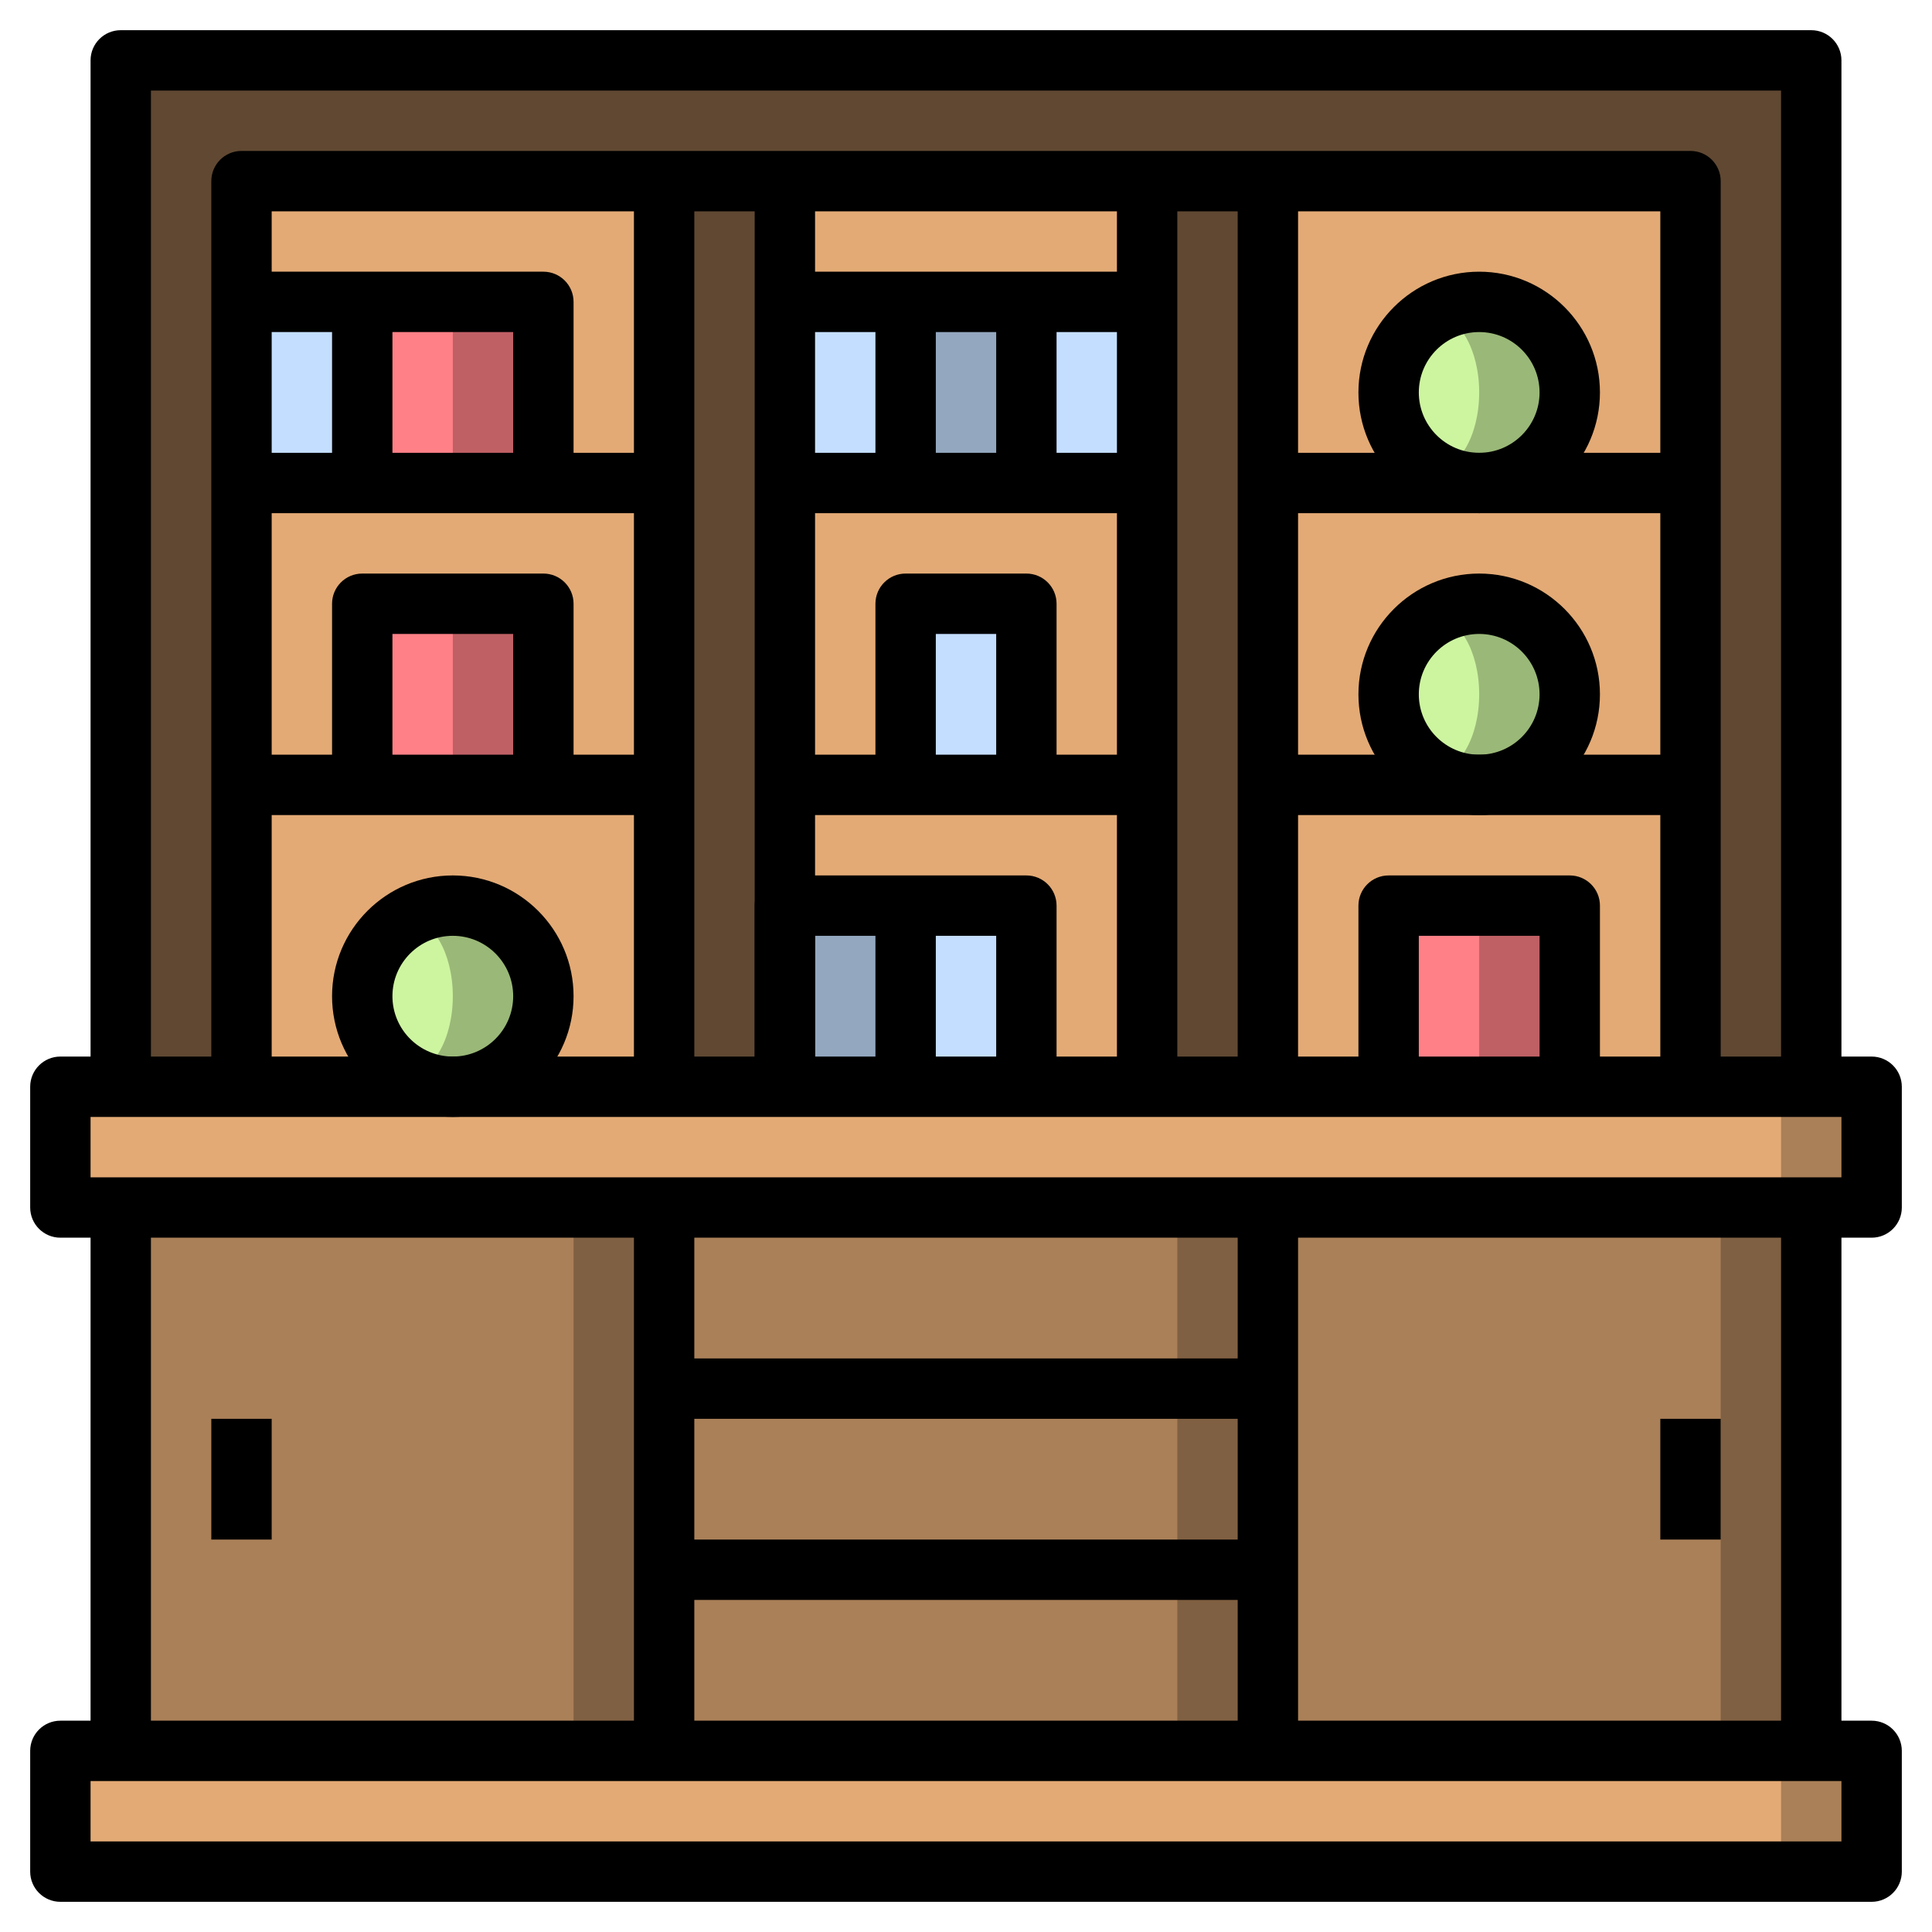 <svg id="Layer_3" enable-background="new 0 0 64 64" height="512" viewBox="0 0 64 64" width="512" xmlns="http://www.w3.org/2000/svg"><g><g><path d="m4 2h56v34h-56z" fill="#604832"/></g><g><path d="m8 6h14v30h-14z" fill="#e3aa75"/></g><g><path d="m26 6h12v30h-12z" fill="#e3aa75"/></g><g><path d="m30 20h4v6h-4z" fill="#c4deff"/></g><g><path d="m30 30h4v6h-4z" fill="#c4deff"/></g><g><path d="m26 30h4v6h-4z" fill="#93a7bf"/></g><g><path d="m26 10h4v6h-4z" fill="#c4deff"/></g><g><path d="m30 10h4v6h-4z" fill="#93a7bf"/></g><g><path d="m34 10h4v6h-4z" fill="#c4deff"/></g><g><path d="m8 10h4v6h-4z" fill="#c4deff"/></g><g><path d="m42 6h14v30h-14z" fill="#e3aa75"/></g><g><path d="m12 20h6v6h-6z" fill="#bf6065"/></g><g><path d="m12 20h3v6h-3z" fill="#ff8087"/></g><g><path d="m12 10h6v6h-6z" fill="#bf6065"/></g><g><path d="m12 10h3v6h-3z" fill="#ff8087"/></g><g><path d="m46 30h6v6h-6z" fill="#bf6065"/></g><g><path d="m46 30h3v6h-3z" fill="#ff8087"/></g><g><path d="m57 36h-2v-29h-46v29h-2v-30c0-.553.448-1 1-1h48c.552 0 1 .447 1 1z"/></g><g><circle cx="15" cy="33" fill="#9ab878" r="3"/></g><g><ellipse cx="13.5" cy="33" fill="#cdf5a0" rx="1.5" ry="2.584"/></g><g><circle cx="49" cy="23" fill="#9ab878" r="3"/></g><g><ellipse cx="47.5" cy="23" fill="#cdf5a0" rx="1.5" ry="2.584"/></g><g><circle cx="49" cy="13" fill="#9ab878" r="3"/></g><g><ellipse cx="47.5" cy="13" fill="#cdf5a0" rx="1.5" ry="2.584"/></g><g><path d="m22 40h20v18h-20z" fill="#806042"/></g><g><path d="m22 40h17v18h-17z" fill="#aa8058"/></g><g><path d="m4 40h18v18h-18z" fill="#806042"/></g><g><path d="m4 40h15v18h-15z" fill="#aa8058"/></g><g><path d="m42 40h18v18h-18z" fill="#806042"/></g><g><path d="m42 40h15v18h-15z" fill="#aa8058"/></g><g><path d="m2 58h60v4h-60z" fill="#aa8058"/></g><g><path d="m2 58h57v4h-57z" fill="#e3aa75"/></g><g><path d="m2 36h60v4h-60z" fill="#aa8058"/></g><g><path d="m2 36h57v4h-57z" fill="#e3aa75"/></g><g><path d="m62 41h-60c-.552 0-1-.447-1-1v-4c0-.553.448-1 1-1h60c.552 0 1 .447 1 1v4c0 .553-.448 1-1 1zm-59-2h58v-2h-58z"/></g><g><path d="m62 63h-60c-.552 0-1-.447-1-1v-4c0-.553.448-1 1-1h60c.552 0 1 .447 1 1v4c0 .553-.448 1-1 1zm-59-2h58v-2h-58z"/></g><g><path d="m3 40h2v18h-2z"/></g><g><path d="m59 40h2v18h-2z"/></g><g><path d="m61 36h-2v-33h-54v33h-2v-34c0-.553.448-1 1-1h56c.552 0 1 .447 1 1z"/></g><g><path d="m21 40h2v18h-2z"/></g><g><path d="m41 40h2v18h-2z"/></g><g><path d="m22 45h20v2h-20z"/></g><g><path d="m22 51h20v2h-20z"/></g><g><path d="m7 47h2v4h-2z"/></g><g><path d="m55 47h2v4h-2z"/></g><g><path d="m21 6h2v30h-2z"/></g><g><path d="m41 6h2v30h-2z"/></g><g><path d="m25 6h2v30h-2z"/></g><g><path d="m37 6h2v30h-2z"/></g><g><path d="m8 15h14v2h-14z"/></g><g><path d="m8 25h14v2h-14z"/></g><g><path d="m42 15h14v2h-14z"/></g><g><path d="m42 25h14v2h-14z"/></g><g><path d="m26 15h12v2h-12z"/></g><g><path d="m26 25h12v2h-12z"/></g><g><path d="m19 26h-2v-5h-4v5h-2v-6c0-.553.448-1 1-1h6c.552 0 1 .447 1 1z"/></g><g><path d="m15 37c-2.206 0-4-1.794-4-4s1.794-4 4-4 4 1.794 4 4-1.794 4-4 4zm0-6c-1.103 0-2 .897-2 2s.897 2 2 2 2-.897 2-2-.897-2-2-2z"/></g><g><path d="m26 9h12v2h-12z"/></g><g><path d="m29 10h2v6h-2z"/></g><g><path d="m33 10h2v6h-2z"/></g><g><path d="m35 26h-2v-5h-2v5h-2v-6c0-.553.448-1 1-1h4c.552 0 1 .447 1 1z"/></g><g><path d="m53 36h-2v-5h-4v5h-2v-6c0-.553.448-1 1-1h6c.552 0 1 .447 1 1z"/></g><g><path d="m35 36h-2v-5h-6v5h-2v-6c0-.553.448-1 1-1h8c.552 0 1 .447 1 1z"/></g><g><path d="m29 30h2v6h-2z"/></g><g><path d="m49 17c-2.206 0-4-1.794-4-4s1.794-4 4-4 4 1.794 4 4-1.794 4-4 4zm0-6c-1.103 0-2 .897-2 2s.897 2 2 2 2-.897 2-2-.897-2-2-2z"/></g><g><path d="m49 27c-2.206 0-4-1.794-4-4s1.794-4 4-4 4 1.794 4 4-1.794 4-4 4zm0-6c-1.103 0-2 .897-2 2s.897 2 2 2 2-.897 2-2-.897-2-2-2z"/></g><g><path d="m19 16h-2v-5h-9v-2h10c.552 0 1 .447 1 1z"/></g><g><path d="m11 10h2v6h-2z"/></g></g></svg>